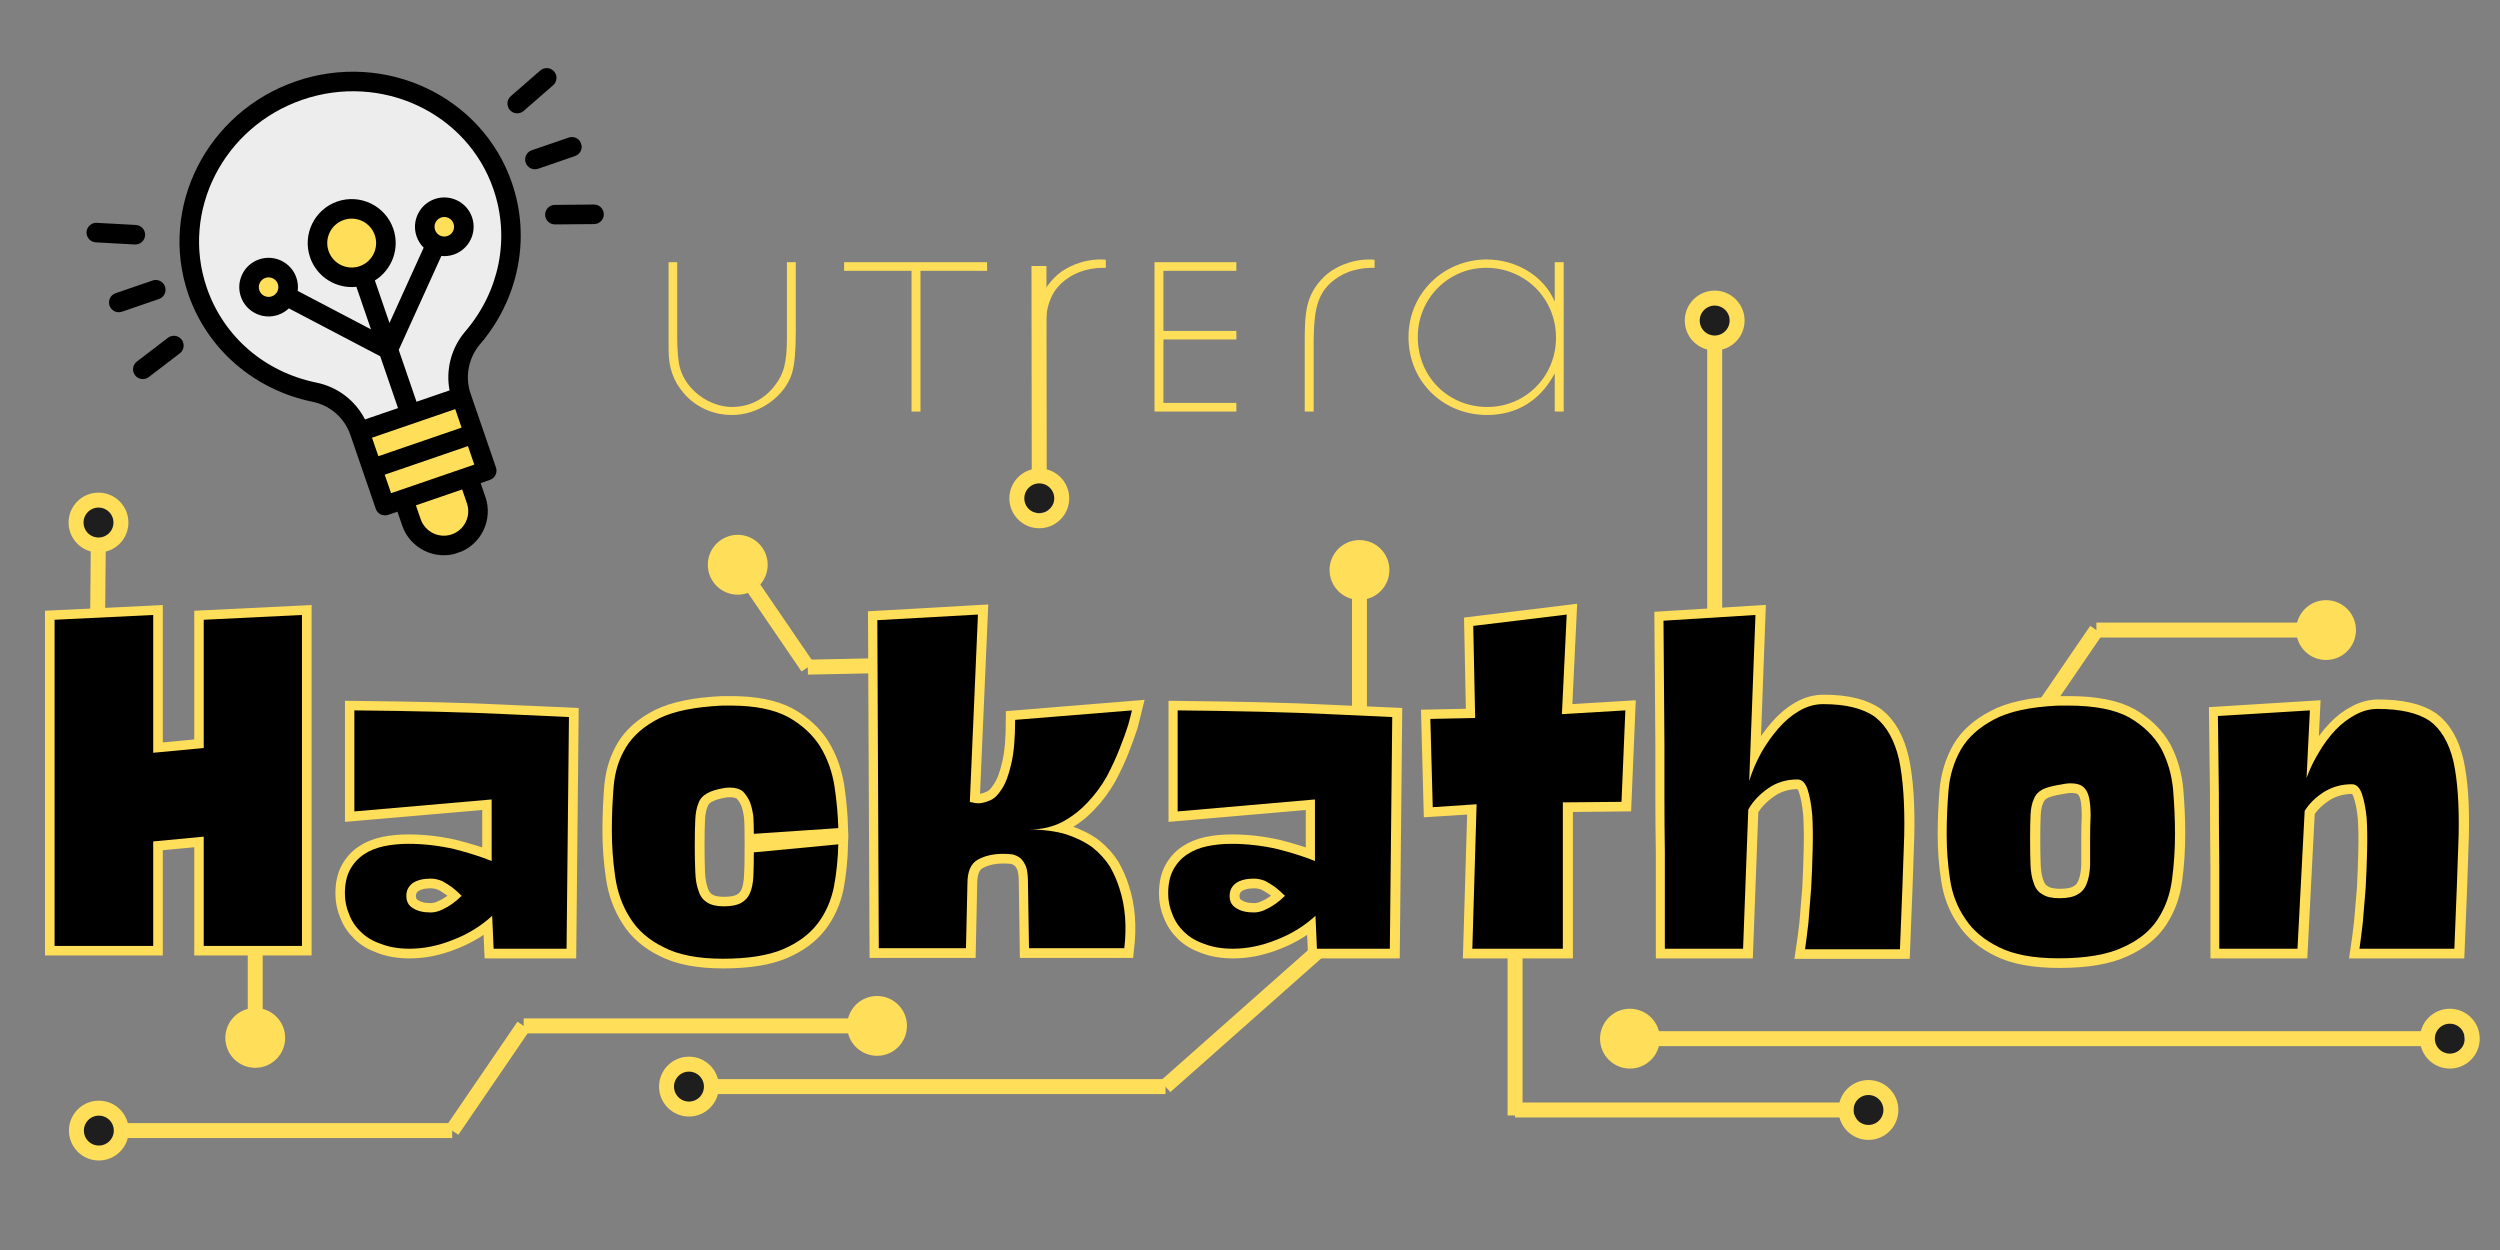 <svg xmlns="http://www.w3.org/2000/svg" xmlns:xlink="http://www.w3.org/1999/xlink" width="500" zoomAndPan="magnify" viewBox="0 0 375 187.5" height="250" preserveAspectRatio="xMidYMid meet" version="1.0"><rect x="0" y="0" width="375" height="187.5" fill="#808080" stroke="none"/><defs><g/><clipPath id="a158ee87b3"><path d="M 254.832 45.195 L 259.559 45.195 L 259.559 49.25 L 254.832 49.25 Z M 254.832 45.195 " clip-rule="nonzero"/></clipPath><clipPath id="74f50778a4"><path d="M 259.547 46.613 C 257.402 49.992 255.422 49.332 255.008 48.672 C 254.598 47.93 255.008 45.953 255.586 45.457 C 256.246 44.879 258.887 45.621 258.887 45.621 " clip-rule="nonzero"/></clipPath><clipPath id="9d9de5e239"><path d="M 12.277 75.891 L 17.363 75.891 L 17.363 81.297 L 12.277 81.297 Z M 12.277 75.891 " clip-rule="nonzero"/></clipPath><clipPath id="c6d594db51"><path d="M 12.305 78.395 C 13.871 76 14.449 75.836 14.941 75.918 C 15.602 76 16.594 76.496 16.922 77.074 C 17.336 77.652 17.336 78.805 17.086 79.465 C 16.758 80.043 15.934 80.703 15.191 80.867 C 14.531 80.949 13.457 80.621 13.047 80.125 C 12.551 79.629 12.223 78.559 12.387 77.816 C 12.551 77.156 13.293 76.332 13.871 76.082 C 14.531 75.836 15.688 75.918 16.18 76.332 C 16.84 76.828 17.336 78.227 17.336 78.969 C 17.336 79.629 16.922 80.207 16.512 80.621 C 16.098 80.949 15.438 81.199 14.859 81.281 C 14.285 81.281 13.625 81.031 13.211 80.621 C 12.801 80.289 12.305 79.055 12.305 79.055 " clip-rule="nonzero"/></clipPath><clipPath id="6db1c47ef4"><path d="M 364.648 153.09 L 369.734 153.09 L 369.734 158.496 L 364.648 158.496 Z M 364.648 153.09 " clip-rule="nonzero"/></clipPath><clipPath id="103967ad3d"><path d="M 364.676 155.594 C 366.242 153.199 366.82 153.035 367.316 153.117 C 367.973 153.199 368.965 153.695 369.293 154.273 C 369.707 154.852 369.707 156.004 369.457 156.664 C 369.129 157.242 368.305 157.902 367.562 158.066 C 366.902 158.148 365.832 157.82 365.418 157.324 C 364.922 156.828 364.594 155.758 364.758 155.016 C 364.922 154.355 365.664 153.531 366.242 153.285 C 366.902 153.035 368.059 153.117 368.551 153.531 C 369.211 154.027 369.707 155.426 369.707 156.168 C 369.707 156.828 369.293 157.406 368.883 157.82 C 368.469 158.148 367.809 158.398 367.23 158.48 C 366.656 158.48 365.996 158.23 365.582 157.82 C 365.172 157.488 364.676 156.254 364.676 156.254 " clip-rule="nonzero"/></clipPath><clipPath id="61db3a6890"><path d="M 278.031 163.789 L 283.117 163.789 L 283.117 169.195 L 278.031 169.195 Z M 278.031 163.789 " clip-rule="nonzero"/></clipPath><clipPath id="88615fcb2d"><path d="M 278.059 166.289 C 279.625 163.898 280.203 163.734 280.699 163.816 C 281.359 163.898 282.348 164.395 282.68 164.973 C 283.09 165.547 283.09 166.703 282.844 167.363 C 282.512 167.941 281.688 168.602 280.945 168.766 C 280.285 168.848 279.215 168.516 278.801 168.023 C 278.309 167.527 277.977 166.457 278.141 165.715 C 278.309 165.055 279.051 164.23 279.625 163.98 C 280.285 163.734 281.441 163.816 281.938 164.23 C 282.598 164.723 283.09 166.125 283.09 166.867 C 283.09 167.527 282.68 168.105 282.266 168.516 C 281.855 168.848 281.195 169.094 280.617 169.176 C 280.039 169.176 279.379 168.93 278.969 168.516 C 278.555 168.188 278.059 166.949 278.059 166.949 " clip-rule="nonzero"/></clipPath><clipPath id="b9d9658d20"><path d="M 100.836 160.281 L 105.922 160.281 L 105.922 165.684 L 100.836 165.684 Z M 100.836 160.281 " clip-rule="nonzero"/></clipPath><clipPath id="8797b27ac4"><path d="M 100.863 162.781 C 102.43 160.391 103.008 160.227 103.5 160.309 C 104.16 160.391 105.152 160.887 105.48 161.461 C 105.895 162.039 105.895 163.195 105.645 163.855 C 105.316 164.434 104.492 165.09 103.75 165.258 C 103.09 165.34 102.016 165.008 101.605 164.516 C 101.109 164.02 100.781 162.945 100.945 162.203 C 101.109 161.547 101.852 160.719 102.43 160.473 C 103.09 160.227 104.242 160.309 104.738 160.719 C 105.398 161.215 105.895 162.617 105.895 163.359 C 105.895 164.02 105.48 164.598 105.07 165.008 C 104.656 165.34 103.996 165.586 103.418 165.668 C 102.84 165.668 102.184 165.422 101.77 165.008 C 101.355 164.68 100.863 163.441 100.863 163.441 " clip-rule="nonzero"/></clipPath><clipPath id="eddbb178dd"><path d="M 12.277 166.879 L 17.363 166.879 L 17.363 172.285 L 12.277 172.285 Z M 12.277 166.879 " clip-rule="nonzero"/></clipPath><clipPath id="e3824952b9"><path d="M 12.305 169.383 C 13.871 166.988 14.449 166.824 14.941 166.906 C 15.602 166.988 16.594 167.484 16.922 168.062 C 17.336 168.641 17.336 169.793 17.086 170.453 C 16.758 171.031 15.934 171.691 15.191 171.855 C 14.531 171.938 13.457 171.609 13.047 171.113 C 12.551 170.617 12.223 169.547 12.387 168.805 C 12.551 168.145 13.293 167.32 13.871 167.074 C 14.531 166.824 15.688 166.906 16.18 167.32 C 16.84 167.816 17.336 169.215 17.336 169.961 C 17.336 170.617 16.922 171.195 16.512 171.609 C 16.098 171.938 15.438 172.188 14.859 172.27 C 14.285 172.27 13.625 172.02 13.211 171.609 C 12.801 171.277 12.305 170.043 12.305 170.043 " clip-rule="nonzero"/></clipPath><clipPath id="65b510e3e7"><path d="M 254.734 45.43 L 259.82 45.43 L 259.82 50.836 L 254.734 50.836 Z M 254.734 45.43 " clip-rule="nonzero"/></clipPath><clipPath id="496ebbe161"><path d="M 254.762 47.93 C 256.328 45.539 256.906 45.375 257.402 45.457 C 258.059 45.539 259.051 46.035 259.379 46.613 C 259.793 47.188 259.793 48.344 259.547 49.004 C 259.215 49.582 258.391 50.242 257.648 50.406 C 256.988 50.488 255.918 50.16 255.504 49.664 C 255.008 49.168 254.68 48.098 254.844 47.355 C 255.008 46.695 255.75 45.871 256.328 45.621 C 256.988 45.375 258.145 45.457 258.637 45.871 C 259.297 46.363 259.793 47.766 259.793 48.508 C 259.793 49.168 259.379 49.746 258.969 50.16 C 258.555 50.488 257.895 50.734 257.316 50.816 C 256.742 50.816 256.082 50.57 255.668 50.16 C 255.258 49.828 254.762 48.59 254.762 48.59 " clip-rule="nonzero"/></clipPath><clipPath id="9c184e405a"><path d="M 153.277 71.582 L 158.367 71.582 L 158.367 76.984 L 153.277 76.984 Z M 153.277 71.582 " clip-rule="nonzero"/></clipPath><clipPath id="5fa8665acb"><path d="M 158.336 74.484 C 156.77 76.875 156.191 77.039 155.699 76.957 C 155.039 76.875 154.051 76.379 153.719 75.805 C 153.309 75.227 153.309 74.07 153.555 73.41 C 153.883 72.832 154.707 72.176 155.449 72.008 C 156.109 71.926 157.184 72.258 157.594 72.75 C 158.09 73.246 158.422 74.316 158.254 75.059 C 158.09 75.719 157.348 76.547 156.77 76.793 C 156.109 77.039 154.957 76.957 154.461 76.547 C 153.801 76.051 153.309 74.648 153.309 73.906 C 153.309 73.246 153.719 72.668 154.133 72.258 C 154.543 71.926 155.203 71.68 155.781 71.598 C 156.359 71.598 157.02 71.844 157.43 72.258 C 157.844 72.586 158.336 73.824 158.336 73.824 " clip-rule="nonzero"/></clipPath><clipPath id="c187bbb37f"><path d="M 53 59 L 72 59 L 72 71 L 53 71 Z M 53 59 " clip-rule="nonzero"/></clipPath><clipPath id="c222992553"><path d="M 9.004 24.32 L 79.75 0.02 L 104.051 70.762 L 33.305 95.062 Z M 9.004 24.32 " clip-rule="nonzero"/></clipPath><clipPath id="4039172331"><path d="M 9.004 24.32 L 79.75 0.02 L 104.051 70.762 L 33.305 95.062 Z M 9.004 24.32 " clip-rule="nonzero"/></clipPath><clipPath id="75aed6ffe4"><path d="M 28 12 L 77 12 L 77 65 L 28 65 Z M 28 12 " clip-rule="nonzero"/></clipPath><clipPath id="965018d58c"><path d="M 9.004 24.32 L 79.75 0.02 L 104.051 70.762 L 33.305 95.062 Z M 9.004 24.32 " clip-rule="nonzero"/></clipPath><clipPath id="f6b2e252cc"><path d="M 9.004 24.32 L 79.75 0.02 L 104.051 70.762 L 33.305 95.062 Z M 9.004 24.32 " clip-rule="nonzero"/></clipPath><clipPath id="26d245f026"><path d="M 63 31 L 70 31 L 70 37 L 63 37 Z M 63 31 " clip-rule="nonzero"/></clipPath><clipPath id="f34dcb4430"><path d="M 9.004 24.32 L 79.75 0.02 L 104.051 70.762 L 33.305 95.062 Z M 9.004 24.32 " clip-rule="nonzero"/></clipPath><clipPath id="03980cfde0"><path d="M 9.004 24.32 L 79.75 0.02 L 104.051 70.762 L 33.305 95.062 Z M 9.004 24.32 " clip-rule="nonzero"/></clipPath><clipPath id="024d8b0bd8"><path d="M 60 70 L 72 70 L 72 82 L 60 82 Z M 60 70 " clip-rule="nonzero"/></clipPath><clipPath id="e585b4f608"><path d="M 9.004 24.32 L 79.75 0.02 L 104.051 70.762 L 33.305 95.062 Z M 9.004 24.32 " clip-rule="nonzero"/></clipPath><clipPath id="1f091cc925"><path d="M 9.004 24.32 L 79.75 0.02 L 104.051 70.762 L 33.305 95.062 Z M 9.004 24.32 " clip-rule="nonzero"/></clipPath><clipPath id="81bcc72164"><path d="M 55 65 L 74 65 L 74 76 L 55 76 Z M 55 65 " clip-rule="nonzero"/></clipPath><clipPath id="63ec2f807d"><path d="M 9.004 24.32 L 79.75 0.02 L 104.051 70.762 L 33.305 95.062 Z M 9.004 24.32 " clip-rule="nonzero"/></clipPath><clipPath id="10df949475"><path d="M 9.004 24.32 L 79.75 0.02 L 104.051 70.762 L 33.305 95.062 Z M 9.004 24.32 " clip-rule="nonzero"/></clipPath><clipPath id="349dbd3e8b"><path d="M 47 31 L 58 31 L 58 42 L 47 42 Z M 47 31 " clip-rule="nonzero"/></clipPath><clipPath id="410c3736a1"><path d="M 9.004 24.32 L 79.75 0.02 L 104.051 70.762 L 33.305 95.062 Z M 9.004 24.32 " clip-rule="nonzero"/></clipPath><clipPath id="6d01626337"><path d="M 9.004 24.32 L 79.75 0.02 L 104.051 70.762 L 33.305 95.062 Z M 9.004 24.32 " clip-rule="nonzero"/></clipPath><clipPath id="5d4c95d5ac"><path d="M 37 40 L 44 40 L 44 46 L 37 46 Z M 37 40 " clip-rule="nonzero"/></clipPath><clipPath id="f4554c2d1e"><path d="M 9.004 24.32 L 79.75 0.02 L 104.051 70.762 L 33.305 95.062 Z M 9.004 24.32 " clip-rule="nonzero"/></clipPath><clipPath id="afc5b8fe87"><path d="M 9.004 24.32 L 79.75 0.02 L 104.051 70.762 L 33.305 95.062 Z M 9.004 24.32 " clip-rule="nonzero"/></clipPath><clipPath id="673c36f279"><path d="M 26 10 L 79 10 L 79 84 L 26 84 Z M 26 10 " clip-rule="nonzero"/></clipPath><clipPath id="d41db4333e"><path d="M 9.004 24.32 L 79.75 0.02 L 104.051 70.762 L 33.305 95.062 Z M 9.004 24.32 " clip-rule="nonzero"/></clipPath><clipPath id="d0f718a681"><path d="M 9.004 24.32 L 79.75 0.02 L 104.051 70.762 L 33.305 95.062 Z M 9.004 24.32 " clip-rule="nonzero"/></clipPath><clipPath id="a10f644efd"><path d="M 76 10 L 84 10 L 84 17 L 76 17 Z M 76 10 " clip-rule="nonzero"/></clipPath><clipPath id="3b1565d822"><path d="M 9.004 24.32 L 79.75 0.02 L 104.051 70.762 L 33.305 95.062 Z M 9.004 24.32 " clip-rule="nonzero"/></clipPath><clipPath id="1e374aab0b"><path d="M 9.004 24.32 L 79.75 0.02 L 104.051 70.762 L 33.305 95.062 Z M 9.004 24.32 " clip-rule="nonzero"/></clipPath><clipPath id="969b7d899a"><path d="M 78 20 L 88 20 L 88 26 L 78 26 Z M 78 20 " clip-rule="nonzero"/></clipPath><clipPath id="dd949912c9"><path d="M 9.004 24.32 L 79.75 0.02 L 104.051 70.762 L 33.305 95.062 Z M 9.004 24.32 " clip-rule="nonzero"/></clipPath><clipPath id="de83b3eee4"><path d="M 9.004 24.32 L 79.75 0.02 L 104.051 70.762 L 33.305 95.062 Z M 9.004 24.32 " clip-rule="nonzero"/></clipPath><clipPath id="e51666524f"><path d="M 81 30 L 91 30 L 91 34 L 81 34 Z M 81 30 " clip-rule="nonzero"/></clipPath><clipPath id="37065334d6"><path d="M 9.004 24.32 L 79.75 0.02 L 104.051 70.762 L 33.305 95.062 Z M 9.004 24.32 " clip-rule="nonzero"/></clipPath><clipPath id="251a84433e"><path d="M 9.004 24.32 L 79.75 0.02 L 104.051 70.762 L 33.305 95.062 Z M 9.004 24.32 " clip-rule="nonzero"/></clipPath><clipPath id="01fe9c9f99"><path d="M 12 33 L 22 33 L 22 37 L 12 37 Z M 12 33 " clip-rule="nonzero"/></clipPath><clipPath id="5b5300c583"><path d="M 9.004 24.32 L 79.75 0.02 L 104.051 70.762 L 33.305 95.062 Z M 9.004 24.32 " clip-rule="nonzero"/></clipPath><clipPath id="03ec96eef2"><path d="M 9.004 24.32 L 79.75 0.02 L 104.051 70.762 L 33.305 95.062 Z M 9.004 24.32 " clip-rule="nonzero"/></clipPath><clipPath id="e8324a5ead"><path d="M 16 41 L 25 41 L 25 47 L 16 47 Z M 16 41 " clip-rule="nonzero"/></clipPath><clipPath id="ae0f655b5f"><path d="M 9.004 24.32 L 79.75 0.02 L 104.051 70.762 L 33.305 95.062 Z M 9.004 24.32 " clip-rule="nonzero"/></clipPath><clipPath id="b9520bc283"><path d="M 9.004 24.32 L 79.75 0.02 L 104.051 70.762 L 33.305 95.062 Z M 9.004 24.32 " clip-rule="nonzero"/></clipPath><clipPath id="cd7987be00"><path d="M 19 50 L 28 50 L 28 57 L 19 57 Z M 19 50 " clip-rule="nonzero"/></clipPath><clipPath id="67c4eb0b55"><path d="M 9.004 24.32 L 79.75 0.02 L 104.051 70.762 L 33.305 95.062 Z M 9.004 24.32 " clip-rule="nonzero"/></clipPath><clipPath id="c1e22abf23"><path d="M 9.004 24.32 L 79.75 0.02 L 104.051 70.762 L 33.305 95.062 Z M 9.004 24.32 " clip-rule="nonzero"/></clipPath><clipPath id="fac416566e"><path d="M 0.5 76 L 374.5 76 L 374.5 160 L 0.5 160 Z M 0.5 76 " clip-rule="nonzero"/></clipPath></defs><g fill="#ffde59" fill-opacity="1"><g transform="translate(96.6, 61.734)"><g><path d="M 3.688 -22.406 L 3.688 -9.797 C 3.688 -9.609 3.688 -9.469 3.688 -9.281 C 3.688 -6.516 4.438 -4.531 5.953 -2.766 C 7.719 -0.688 10.344 0.516 13.203 0.516 C 17.234 0.516 21.156 -2.266 22.219 -5.812 C 22.578 -7.062 22.766 -8.953 22.766 -11.969 L 22.766 -22.406 L 21.438 -22.406 L 21.438 -11.031 C 21.438 -7.297 20.969 -5.594 19.531 -3.781 C 17.922 -1.75 15.703 -0.688 13.203 -0.688 C 9.75 -0.688 6.281 -3.281 5.406 -6.516 C 5.125 -7.438 4.984 -9.281 4.984 -11.031 L 4.984 -22.406 Z M 3.688 -22.406 "/></g></g></g><g fill="#ffde59" fill-opacity="1"><g transform="translate(125.512, 61.734)"><g><path d="M 1.109 -22.406 L 1.109 -21.109 L 11.219 -21.109 L 11.219 0 L 12.562 0 L 12.562 -21.109 L 22.547 -21.109 L 22.547 -22.406 Z M 1.109 -22.406 "/></g></g></g><g fill="#ffde59" fill-opacity="1"><g transform="translate(151.699, 61.734)"><g><path d="M 3.688 0 L 5.031 0 L 5.031 -10.484 C 5.078 -14.594 5.359 -17.188 7.484 -19.219 C 9.047 -20.688 11.219 -21.562 13.812 -21.562 L 14.172 -21.562 L 14.172 -22.766 C 13.812 -22.812 13.672 -22.812 13.391 -22.812 C 10.672 -22.812 8.078 -21.703 6.516 -20.141 C 3.781 -17.406 3.688 -14.734 3.688 -10.109 Z M 3.688 0 "/></g></g></g><g fill="#ffde59" fill-opacity="1"><g transform="translate(169.157, 61.734)"><g><path d="M 4.016 -22.406 L 4.016 0 L 16.297 0 L 16.297 -1.297 L 5.359 -1.297 L 5.359 -10.812 L 16.297 -10.812 L 16.297 -12.094 L 5.359 -12.094 L 5.359 -21.109 L 16.297 -21.109 L 16.297 -22.406 Z M 4.016 -22.406 "/></g></g></g><g fill="#ffde59" fill-opacity="1"><g transform="translate(192.019, 61.734)"><g><path d="M 3.688 0 L 5.031 0 L 5.031 -10.484 C 5.078 -14.594 5.359 -17.188 7.484 -19.219 C 9.047 -20.688 11.219 -21.562 13.812 -21.562 L 14.172 -21.562 L 14.172 -22.766 C 13.812 -22.812 13.672 -22.812 13.391 -22.812 C 10.672 -22.812 8.078 -21.703 6.516 -20.141 C 3.781 -17.406 3.688 -14.734 3.688 -10.109 Z M 3.688 0 "/></g></g></g><g fill="#ffde59" fill-opacity="1"><g transform="translate(209.477, 61.734)"><g><path d="M 23.734 -22.406 L 23.734 -16.484 C 22.125 -20.328 17.969 -22.812 13.531 -22.812 C 7.062 -22.812 1.797 -17.734 1.797 -11.172 C 1.797 -4.438 7.062 0.516 13.578 0.516 C 17.969 0.516 21.562 -1.609 23.734 -5.734 L 23.734 0 L 25.078 0 L 25.078 -22.406 Z M 13.438 -21.562 C 19.219 -21.562 23.922 -17.047 23.922 -11.078 C 23.922 -5.219 19.312 -0.688 13.625 -0.688 C 7.766 -0.688 3.188 -5.219 3.188 -11.172 C 3.188 -17 7.812 -21.562 13.438 -21.562 Z M 13.438 -21.562 "/></g></g></g><g clip-path="url(#a158ee87b3)"><g clip-path="url(#74f50778a4)"><path fill="#1e1e1e" d="M 251.711 42.16 L 262.852 42.16 L 262.852 52.961 L 251.711 52.961 Z M 251.711 42.16 " fill-opacity="1" fill-rule="nonzero"/></g></g><g clip-path="url(#9d9de5e239)"><g clip-path="url(#c6d594db51)"><path fill="#1e1e1e" d="M 9.004 72.621 L 20.633 72.621 L 20.633 84.566 L 9.004 84.566 Z M 9.004 72.621 " fill-opacity="1" fill-rule="nonzero"/></g></g><path stroke-linecap="butt" transform="matrix(-0.007, 0.748, -0.748, -0.007, 15.939, 73.905)" fill="none" stroke-linejoin="miter" d="M 11.249 1.5 L 43.884 1.498 " stroke="#ffde59" stroke-width="3" stroke-opacity="1" stroke-miterlimit="4"/><path stroke-linecap="round" transform="matrix(-0.007, 0.748, -0.748, -0.007, 15.939, 73.905)" fill="none" stroke-linejoin="round" d="M 1.498 1.498 C 1.501 -0.983 3.514 -3.002 6 -2.999 C 8.486 -3.002 10.5 -0.984 10.502 1.502 C 10.499 3.983 8.486 6.002 6 5.999 C 3.515 6.001 1.501 3.983 1.498 1.498 " stroke="#ffde59" stroke-width="3" stroke-opacity="1" stroke-miterlimit="4"/><path stroke-linecap="round" transform="matrix(-0.007, 0.748, -0.748, -0.007, 15.939, 73.905)" fill="none" stroke-linejoin="round" d="M 53.629 1.501 C 53.631 3.986 51.619 6 49.133 5.997 C 46.647 6 44.633 3.987 44.631 1.501 C 44.633 -0.985 46.646 -2.999 49.132 -3.001 C 51.618 -2.998 53.632 -0.985 53.629 1.501 " stroke="#ffde59" stroke-width="3" stroke-opacity="1" stroke-miterlimit="4"/><path stroke-linecap="butt" transform="matrix(0, 0.748, -0.748, 0, 228.383, 109.828)" fill="none" stroke-linejoin="miter" d="M 11.249 1.498 L 76.866 1.498 " stroke="#ffde59" stroke-width="3" stroke-opacity="1" stroke-miterlimit="4"/><path stroke-linecap="round" transform="matrix(0, 0.748, -0.748, 0, 228.383, 109.828)" fill="none" stroke-linejoin="round" d="M 1.499 1.498 C 1.499 -0.987 3.514 -2.998 6 -2.998 C 8.486 -2.998 10.502 -0.987 10.502 1.498 C 10.502 3.984 8.486 6 6 6 C 3.514 6 1.499 3.984 1.499 1.498 " stroke="#ffde59" stroke-width="3" stroke-opacity="1" stroke-miterlimit="4"/><g clip-path="url(#6db1c47ef4)"><g clip-path="url(#103967ad3d)"><path fill="#1e1e1e" d="M 361.375 149.82 L 373.004 149.82 L 373.004 161.766 L 361.375 161.766 Z M 361.375 149.82 " fill-opacity="1" fill-rule="nonzero"/></g></g><path stroke-linecap="butt" transform="matrix(0.748, 0, 0, 0.748, 240.002, 154.677)" fill="none" stroke-linejoin="miter" d="M 11.252 1.498 L 165.161 1.498 " stroke="#ffde59" stroke-width="3" stroke-opacity="1" stroke-miterlimit="4"/><path stroke-linecap="round" transform="matrix(0.748, 0, 0, 0.748, 240.002, 154.677)" fill-opacity="1" fill="#ffde59" fill-rule="nonzero" stroke-linejoin="round" d="M 1.502 1.498 C 1.502 -0.983 3.512 -2.999 5.998 -2.999 C 8.484 -2.999 10.5 -0.983 10.5 1.498 C 10.5 3.983 8.484 5.999 5.998 5.999 C 3.512 5.999 1.502 3.983 1.502 1.498 " stroke="#ffde59" stroke-width="3" stroke-opacity="1" stroke-miterlimit="4"/><path stroke-linecap="round" transform="matrix(0.748, 0, 0, 0.748, 240.002, 154.677)" fill="none" stroke-linejoin="round" d="M 174.911 1.498 C 174.911 3.983 172.9 5.999 170.415 5.999 C 167.929 5.999 165.913 3.983 165.913 1.498 C 165.913 -0.983 167.929 -2.999 170.415 -2.999 C 172.9 -2.999 174.911 -0.983 174.911 1.498 " stroke="#ffde59" stroke-width="3" stroke-opacity="1" stroke-miterlimit="4"/><g clip-path="url(#61db3a6890)"><g clip-path="url(#88615fcb2d)"><path fill="#1e1e1e" d="M 274.762 160.516 L 286.391 160.516 L 286.391 172.465 L 274.762 172.465 Z M 274.762 160.516 " fill-opacity="1" fill-rule="nonzero"/></g></g><path stroke-linecap="butt" transform="matrix(-0.748, 0, -0, -0.748, 284.754, 167.619)" fill="none" stroke-linejoin="miter" d="M 11.248 1.501 L 76.866 1.501 " stroke="#ffde59" stroke-width="3" stroke-opacity="1" stroke-miterlimit="4"/><path stroke-linecap="round" transform="matrix(-0.748, 0, -0, -0.748, 284.754, 167.619)" fill="none" stroke-linejoin="round" d="M 1.498 1.501 C 1.498 -0.985 3.514 -3.001 6 -3.001 C 8.486 -3.001 10.502 -0.985 10.502 1.501 C 10.502 3.986 8.486 6.002 6 6.002 C 3.514 6.002 1.498 3.986 1.498 1.501 " stroke="#ffde59" stroke-width="3" stroke-opacity="1" stroke-miterlimit="4"/><g clip-path="url(#b9d9658d20)"><g clip-path="url(#8797b27ac4)"><path fill="#1e1e1e" d="M 97.562 157.008 L 109.191 157.008 L 109.191 168.957 L 97.562 168.957 Z M 97.562 157.008 " fill-opacity="1" fill-rule="nonzero"/></g></g><path stroke-linecap="butt" transform="matrix(-0.748, -0, 0, -0.748, 174.827, 164.111)" fill="none" stroke-linejoin="miter" d="M -0.002 1.5 L 90.316 1.5 " stroke="#ffde59" stroke-width="3" stroke-opacity="1" stroke-miterlimit="4"/><path stroke-linecap="round" transform="matrix(-0.748, -0, 0, -0.748, 174.827, 164.111)" fill="none" stroke-linejoin="round" d="M 100.066 1.5 C 100.066 3.986 98.05 6.002 95.565 6.002 C 93.079 6.002 91.063 3.986 91.063 1.5 C 91.063 -0.985 93.079 -3.001 95.565 -3.001 C 98.05 -3.001 100.066 -0.985 100.066 1.5 " stroke="#ffde59" stroke-width="3" stroke-opacity="1" stroke-miterlimit="4"/><path stroke-linecap="butt" transform="matrix(-0.56, 0.496, -0.496, -0.56, 204.664, 138.025)" fill="none" stroke-linejoin="miter" d="M 0.003 1.499 L 51.996 1.5 " stroke="#ffde59" stroke-width="3" stroke-opacity="1" stroke-miterlimit="4"/><g clip-path="url(#eddbb178dd)"><g clip-path="url(#e3824952b9)"><path fill="#1e1e1e" d="M 9.004 163.609 L 20.633 163.609 L 20.633 175.555 L 9.004 175.555 Z M 9.004 163.609 " fill-opacity="1" fill-rule="nonzero"/></g></g><path stroke-linecap="butt" transform="matrix(-0.748, 0, -0, -0.748, 67.833, 170.71)" fill="none" stroke-linejoin="miter" d="M 0.001 1.503 L 65.613 1.503 " stroke="#ffde59" stroke-width="3" stroke-opacity="1" stroke-miterlimit="4"/><path stroke-linecap="round" transform="matrix(-0.748, 0, -0, -0.748, 67.833, 170.71)" fill="none" stroke-linejoin="round" d="M 75.363 1.503 C 75.363 3.983 73.352 5.999 70.866 5.999 C 68.381 5.999 66.365 3.983 66.365 1.503 C 66.365 -0.983 68.381 -2.999 70.866 -2.999 C 73.352 -2.999 75.363 -0.983 75.363 1.503 " stroke="#ffde59" stroke-width="3" stroke-opacity="1" stroke-miterlimit="4"/><path stroke-linecap="butt" transform="matrix(-0.422, 0.618, -0.618, -0.422, 79.474, 154.52)" fill="none" stroke-linejoin="miter" d="M -0.001 1.501 L 25.417 1.503 " stroke="#ffde59" stroke-width="3" stroke-opacity="1" stroke-miterlimit="4"/><path stroke-linecap="butt" transform="matrix(-0.748, 0, -0, -0.748, 136.045, 155.006)" fill="none" stroke-linejoin="miter" d="M 11.252 1.501 L 76.864 1.501 " stroke="#ffde59" stroke-width="3" stroke-opacity="1" stroke-miterlimit="4"/><path stroke-linecap="round" transform="matrix(-0.748, 0, -0, -0.748, 136.045, 155.006)" fill-opacity="1" fill="#ffde59" fill-rule="nonzero" stroke-linejoin="round" d="M 1.502 1.501 C 1.502 -0.984 3.513 -3 5.998 -3 C 8.484 -3 10.5 -0.984 10.5 1.501 C 10.5 3.987 8.484 5.998 5.998 5.998 C 3.513 5.998 1.502 3.987 1.502 1.501 " stroke="#ffde59" stroke-width="3" stroke-opacity="1" stroke-miterlimit="4"/><path stroke-linecap="butt" transform="matrix(0, 0.748, -0.748, 0, 205.044, 81.009)" fill="none" stroke-linejoin="miter" d="M 11.252 1.501 L 50.21 1.501 " stroke="#ffde59" stroke-width="3" stroke-opacity="1" stroke-miterlimit="4"/><path stroke-linecap="round" transform="matrix(0, 0.748, -0.748, 0, 205.044, 81.009)" fill-opacity="1" fill="#ffde59" fill-rule="nonzero" stroke-linejoin="round" d="M 1.502 1.501 C 1.502 -0.985 3.513 -3.001 5.999 -3.001 C 8.484 -3.001 10.5 -0.985 10.5 1.501 C 10.5 3.986 8.484 6.002 5.999 6.002 C 3.513 6.002 1.502 3.986 1.502 1.501 " stroke="#ffde59" stroke-width="3" stroke-opacity="1" stroke-miterlimit="4"/><path stroke-linecap="round" transform="matrix(0, 0.748, -0.748, 0, 205.044, 81.009)" fill-opacity="1" fill="#ffde59" fill-rule="nonzero" stroke-linejoin="round" d="M 59.96 1.501 C 59.96 3.986 57.944 6.002 55.458 6.002 C 52.972 6.002 50.962 3.986 50.962 1.501 C 50.962 -0.985 52.972 -3.001 55.458 -3.001 C 57.944 -3.001 59.96 -0.985 59.96 1.501 " stroke="#ffde59" stroke-width="3" stroke-opacity="1" stroke-miterlimit="4"/><path stroke-linecap="butt" transform="matrix(0, 0.748, -0.748, 0, 39.409, 114.2)" fill="none" stroke-linejoin="miter" d="M 11.248 1.502 L 50.211 1.502 " stroke="#ffde59" stroke-width="3" stroke-opacity="1" stroke-miterlimit="4"/><path stroke-linecap="round" transform="matrix(0, 0.748, -0.748, 0, 39.409, 114.2)" fill-opacity="1" fill="#ffde59" fill-rule="nonzero" stroke-linejoin="round" d="M 1.498 1.502 C 1.498 -0.984 3.514 -2.999 5.999 -2.999 C 8.485 -2.999 10.501 -0.984 10.501 1.502 C 10.501 3.983 8.485 5.999 5.999 5.999 C 3.514 5.999 1.498 3.983 1.498 1.502 " stroke="#ffde59" stroke-width="3" stroke-opacity="1" stroke-miterlimit="4"/><path stroke-linecap="round" transform="matrix(0, 0.748, -0.748, 0, 39.409, 114.2)" fill-opacity="1" fill="#ffde59" fill-rule="nonzero" stroke-linejoin="round" d="M 59.961 1.502 C 59.961 3.983 57.945 5.999 55.459 5.999 C 52.973 5.999 50.957 3.983 50.957 1.502 C 50.957 -0.984 52.973 -2.999 55.459 -2.999 C 57.945 -2.999 59.961 -0.984 59.961 1.502 " stroke="#ffde59" stroke-width="3" stroke-opacity="1" stroke-miterlimit="4"/><path stroke-linecap="butt" transform="matrix(0.748, -0.016, 0.016, 0.748, 121.139, 98.951)" fill="none" stroke-linejoin="miter" d="M 0 1.501 L 25.418 1.5 " stroke="#ffde59" stroke-width="3" stroke-opacity="1" stroke-miterlimit="4"/><path stroke-linecap="butt" transform="matrix(0.422, 0.618, -0.618, 0.422, 109.056, 80.374)" fill="none" stroke-linejoin="miter" d="M 11.249 1.499 L 30.877 1.5 " stroke="#ffde59" stroke-width="3" stroke-opacity="1" stroke-miterlimit="4"/><path stroke-linecap="round" transform="matrix(0.422, 0.618, -0.618, 0.422, 109.056, 80.374)" fill-opacity="1" fill="#ffde59" fill-rule="nonzero" stroke-linejoin="round" d="M 1.499 1.502 C 1.498 -0.985 3.513 -2.999 6 -3 C 8.487 -3.002 10.5 -0.986 10.502 1.501 C 10.499 3.985 8.484 5.998 6.001 6.002 C 3.517 5.999 1.497 3.986 1.499 1.502 " stroke="#ffde59" stroke-width="3" stroke-opacity="1" stroke-miterlimit="4"/><path stroke-linecap="butt" transform="matrix(-0.422, 0.618, -0.618, -0.422, 315.384, 95.147)" fill="none" stroke-linejoin="miter" d="M 0.001 1.5 L 25.419 1.501 " stroke="#ffde59" stroke-width="3" stroke-opacity="1" stroke-miterlimit="4"/><path stroke-linecap="butt" transform="matrix(-0.748, -0, 0, -0.748, 353.396, 95.633)" fill="none" stroke-linejoin="miter" d="M 11.25 1.499 L 52.051 1.499 " stroke="#ffde59" stroke-width="3" stroke-opacity="1" stroke-miterlimit="4"/><path stroke-linecap="round" transform="matrix(-0.748, -0, 0, -0.748, 353.396, 95.633)" fill-opacity="1" fill="#ffde59" fill-rule="nonzero" stroke-linejoin="round" d="M 1.5 1.499 C 1.5 -0.987 3.516 -2.997 6.002 -2.997 C 8.488 -2.997 10.498 -0.987 10.498 1.499 C 10.498 3.985 8.488 6 6.002 6 C 3.516 6 1.5 3.985 1.5 1.499 " stroke="#ffde59" stroke-width="3" stroke-opacity="1" stroke-miterlimit="4"/><g clip-path="url(#65b510e3e7)"><g clip-path="url(#496ebbe161)"><path fill="#1e1e1e" d="M 251.461 42.16 L 263.09 42.16 L 263.09 54.105 L 251.461 54.105 Z M 251.461 42.16 " fill-opacity="1" fill-rule="nonzero"/></g></g><path stroke-linecap="butt" transform="matrix(0, 0.748, -0.748, 0, 258.323, 43.595)" fill="none" stroke-linejoin="miter" d="M 11.248 1.498 L 111.671 1.498 " stroke="#ffde59" stroke-width="3" stroke-opacity="1" stroke-miterlimit="4"/><path stroke-linecap="round" transform="matrix(0, 0.748, -0.748, 0, 258.323, 43.595)" fill="none" stroke-linejoin="round" d="M 1.498 1.498 C 1.498 -0.983 3.514 -2.999 5.999 -2.999 C 8.485 -2.999 10.501 -0.983 10.501 1.498 C 10.501 3.983 8.485 5.999 5.999 5.999 C 3.514 5.999 1.498 3.983 1.498 1.498 " stroke="#ffde59" stroke-width="3" stroke-opacity="1" stroke-miterlimit="4"/><path stroke-linecap="round" transform="matrix(0, 0.748, -0.748, 0, 258.323, 43.595)" fill="none" stroke-linejoin="round" d="M 121.421 1.498 C 121.421 3.983 119.405 5.999 116.919 5.999 C 114.434 5.999 112.418 3.983 112.418 1.498 C 112.418 -0.983 114.434 -2.999 116.919 -2.999 C 119.405 -2.999 121.421 -0.983 121.421 1.498 " stroke="#ffde59" stroke-width="3" stroke-opacity="1" stroke-miterlimit="4"/><g clip-path="url(#9c184e405a)"><g clip-path="url(#5fa8665acb)"><path fill="#1e1e1e" d="M 161.637 80.258 L 150.008 80.258 L 150.008 68.309 L 161.637 68.309 Z M 161.637 80.258 " fill-opacity="1" fill-rule="nonzero"/></g></g><path stroke-linecap="butt" transform="matrix(-0.001, -0.748, 0.748, -0.001, 154.776, 79.242)" fill="none" stroke-linejoin="miter" d="M 11.251 1.499 L 52.595 1.5 " stroke="#ffde59" stroke-width="3" stroke-opacity="1" stroke-miterlimit="4"/><path stroke-linecap="round" transform="matrix(-0.001, -0.748, 0.748, -0.001, 154.776, 79.242)" fill="none" stroke-linejoin="round" d="M 1.501 1.497 C 1.5 -0.983 3.514 -3.001 6 -3.001 C 8.486 -3.002 10.498 -0.988 10.499 1.498 C 10.5 3.984 8.486 6.001 6 6.002 C 3.514 6.003 1.502 3.983 1.501 1.497 " stroke="#ffde59" stroke-width="3" stroke-opacity="1" stroke-miterlimit="4"/><g clip-path="url(#c187bbb37f)"><g clip-path="url(#c222992553)"><g clip-path="url(#4039172331)"><path fill="#ffde59" d="M 69.195 59.504 L 71.102 65.051 L 63.43 68.766 L 55.844 70.293 L 53.938 64.746 L 60.863 61.289 Z M 69.195 59.504 " fill-opacity="1" fill-rule="nonzero"/></g></g></g><g clip-path="url(#75aed6ffe4)"><g clip-path="url(#965018d58c)"><g clip-path="url(#f6b2e252cc)"><path fill="#ededed" d="M 44.891 13.574 C 32.25 17.918 25.418 31.371 29.629 43.633 C 32.391 51.676 39.223 57.207 47.172 58.828 C 50.305 59.465 52.891 61.695 53.938 64.746 C 58.086 63.32 66.773 60.336 69.195 59.504 C 68.152 56.469 68.812 53.113 70.898 50.676 C 76.172 44.512 78.164 35.953 75.402 27.906 C 71.191 15.648 57.531 9.234 44.891 13.574 Z M 44.891 13.574 " fill-opacity="1" fill-rule="nonzero"/></g></g></g><g clip-path="url(#26d245f026)"><g clip-path="url(#f34dcb4430)"><g clip-path="url(#03980cfde0)"><path fill="#ffde59" d="M 69.418 33.062 C 69.547 33.43 69.598 33.809 69.574 34.199 C 69.547 34.586 69.453 34.953 69.281 35.305 C 69.109 35.652 68.879 35.957 68.586 36.215 C 68.297 36.473 67.965 36.664 67.598 36.789 C 67.23 36.918 66.852 36.969 66.465 36.945 C 66.074 36.922 65.707 36.824 65.355 36.652 C 65.008 36.48 64.703 36.25 64.445 35.957 C 64.188 35.668 63.996 35.336 63.871 34.969 C 63.746 34.602 63.691 34.223 63.719 33.836 C 63.742 33.445 63.84 33.078 64.008 32.73 C 64.18 32.379 64.41 32.074 64.703 31.816 C 64.996 31.562 65.324 31.367 65.691 31.242 C 66.059 31.117 66.438 31.066 66.828 31.09 C 67.215 31.113 67.582 31.211 67.934 31.383 C 68.281 31.551 68.586 31.781 68.844 32.074 C 69.102 32.367 69.293 32.695 69.418 33.062 Z M 69.418 33.062 " fill-opacity="1" fill-rule="nonzero"/></g></g></g><g clip-path="url(#024d8b0bd8)"><g clip-path="url(#e585b4f608)"><g clip-path="url(#1f091cc925)"><path fill="#ffde59" d="M 69.949 70.723 L 71.426 75.02 C 72.348 77.703 70.918 80.621 68.238 81.543 C 65.559 82.465 62.637 81.039 61.715 78.355 L 60.238 74.055 Z M 69.949 70.723 " fill-opacity="1" fill-rule="nonzero"/></g></g></g><g clip-path="url(#81bcc72164)"><g clip-path="url(#63ec2f807d)"><g clip-path="url(#10df949475)"><path fill="#ffde59" d="M 71.102 65.051 L 73.008 70.602 C 71.18 71.23 59.98 75.074 57.75 75.84 L 55.844 70.293 Z M 71.102 65.051 " fill-opacity="1" fill-rule="nonzero"/></g></g></g><g clip-path="url(#349dbd3e8b)"><g clip-path="url(#410c3736a1)"><g clip-path="url(#6d01626337)"><path fill="#ffde59" d="M 57.609 34.793 C 57.719 35.113 57.793 35.441 57.84 35.773 C 57.887 36.109 57.898 36.441 57.875 36.781 C 57.855 37.117 57.801 37.445 57.715 37.773 C 57.629 38.098 57.512 38.414 57.363 38.715 C 57.219 39.02 57.039 39.305 56.836 39.574 C 56.633 39.84 56.402 40.086 56.152 40.309 C 55.898 40.531 55.625 40.73 55.336 40.898 C 55.043 41.066 54.738 41.207 54.422 41.316 C 54.102 41.426 53.773 41.504 53.441 41.551 C 53.105 41.594 52.773 41.605 52.438 41.586 C 52.098 41.566 51.77 41.512 51.441 41.426 C 51.117 41.34 50.801 41.223 50.5 41.074 C 50.195 40.926 49.91 40.75 49.641 40.547 C 49.375 40.344 49.129 40.113 48.906 39.859 C 48.684 39.609 48.484 39.336 48.316 39.047 C 48.148 38.754 48.008 38.449 47.898 38.129 C 47.789 37.812 47.711 37.484 47.664 37.152 C 47.621 36.816 47.609 36.48 47.629 36.145 C 47.648 35.809 47.703 35.477 47.789 35.152 C 47.875 34.824 47.992 34.512 48.141 34.207 C 48.289 33.906 48.465 33.621 48.668 33.352 C 48.875 33.086 49.102 32.84 49.355 32.617 C 49.605 32.391 49.879 32.195 50.172 32.027 C 50.461 31.855 50.766 31.719 51.086 31.609 C 51.402 31.496 51.73 31.422 52.062 31.375 C 52.398 31.332 52.734 31.316 53.07 31.34 C 53.406 31.359 53.738 31.414 54.062 31.5 C 54.391 31.586 54.703 31.703 55.008 31.852 C 55.309 32 55.594 32.176 55.863 32.379 C 56.133 32.582 56.375 32.812 56.602 33.062 C 56.824 33.316 57.02 33.59 57.188 33.879 C 57.359 34.172 57.5 34.477 57.609 34.793 Z M 57.609 34.793 " fill-opacity="1" fill-rule="nonzero"/></g></g></g><g clip-path="url(#5d4c95d5ac)"><g clip-path="url(#f4554c2d1e)"><g clip-path="url(#afc5b8fe87)"><path fill="#ffde59" d="M 43.062 42.117 C 43.191 42.484 43.242 42.863 43.219 43.25 C 43.195 43.641 43.098 44.008 42.926 44.359 C 42.754 44.707 42.523 45.012 42.23 45.27 C 41.941 45.527 41.609 45.719 41.242 45.844 C 40.875 45.969 40.496 46.02 40.109 45.996 C 39.719 45.973 39.352 45.875 39.004 45.707 C 38.652 45.535 38.348 45.305 38.09 45.012 C 37.832 44.719 37.641 44.391 37.516 44.023 C 37.391 43.656 37.34 43.277 37.363 42.887 C 37.387 42.5 37.484 42.133 37.656 41.781 C 37.824 41.434 38.055 41.129 38.348 40.871 C 38.641 40.613 38.969 40.422 39.336 40.297 C 39.703 40.168 40.082 40.117 40.473 40.141 C 40.859 40.164 41.227 40.262 41.578 40.434 C 41.926 40.605 42.23 40.836 42.488 41.129 C 42.746 41.418 42.938 41.75 43.062 42.117 Z M 43.062 42.117 " fill-opacity="1" fill-rule="nonzero"/></g></g></g><g clip-path="url(#673c36f279)"><g clip-path="url(#d41db4333e)"><g clip-path="url(#d0f718a681)"><path fill="#000000" d="M 44.414 12.188 C 31.027 16.785 23.773 31.105 28.238 44.105 C 31.113 52.473 38.242 58.5 46.879 60.266 C 49.523 60.805 51.68 62.688 52.551 65.223 C 53.012 66.562 55.898 74.965 56.363 76.316 C 56.625 77.086 57.461 77.492 58.227 77.23 L 59.613 76.754 L 60.328 78.832 C 61.512 82.273 65.273 84.113 68.715 82.93 C 72.156 81.75 73.996 77.988 72.812 74.543 L 72.098 72.465 L 73.484 71.988 C 74.25 71.723 74.66 70.891 74.395 70.125 C 73.934 68.781 71.047 60.379 70.582 59.027 C 69.719 56.508 70.266 53.672 72.012 51.629 C 77.754 44.922 79.66 35.781 76.789 27.43 C 72.324 14.43 57.801 7.59 44.414 12.188 Z M 53.945 39.93 C 52.031 40.586 49.941 39.566 49.285 37.652 C 48.629 35.742 49.648 33.652 51.562 32.996 C 53.473 32.336 55.562 33.359 56.219 35.27 C 56.879 37.184 55.855 39.273 53.945 39.93 Z M 68.285 61.367 L 69.238 64.141 L 56.754 68.43 L 55.801 65.656 Z M 70.039 75.496 C 70.695 77.41 69.676 79.5 67.762 80.156 C 65.852 80.812 63.762 79.793 63.102 77.879 L 62.387 75.801 L 69.324 73.418 Z M 71.145 69.691 C 69.57 70.23 60.23 73.438 58.66 73.977 L 57.707 71.203 L 70.191 66.914 Z M 69.785 49.723 C 67.688 52.172 66.84 55.449 67.434 58.559 L 62.477 60.262 L 59.809 52.488 L 66.203 38.395 C 66.828 38.461 67.465 38.387 68.074 38.18 C 70.367 37.391 71.594 34.883 70.805 32.586 C 70.02 30.293 67.512 29.066 65.215 29.855 C 62.922 30.645 61.695 33.152 62.484 35.445 C 62.707 36.098 63.074 36.676 63.551 37.145 L 58.422 48.449 L 56.23 42.07 C 58.789 40.484 60.012 37.285 58.996 34.316 C 57.812 30.875 54.051 29.039 50.609 30.219 C 47.168 31.402 45.328 35.164 46.512 38.605 C 47.527 41.57 50.461 43.344 53.457 43.023 L 55.648 49.402 L 44.656 43.637 C 44.742 42.973 44.676 42.293 44.453 41.641 C 43.664 39.344 41.156 38.121 38.859 38.91 C 36.566 39.695 35.34 42.203 36.129 44.5 C 36.918 46.793 39.426 48.02 41.719 47.23 C 42.328 47.02 42.875 46.688 43.328 46.254 L 57.035 53.441 L 59.703 61.215 L 54.75 62.914 C 53.27 60.016 50.566 58.023 47.465 57.391 C 39.68 55.801 33.531 50.48 31.016 43.156 C 27.074 31.68 33.512 19.035 45.367 14.961 C 57.223 10.891 70.074 16.91 74.016 28.383 C 76.531 35.707 74.949 43.688 69.785 49.723 Z M 65.258 34.492 C 64.996 33.727 65.402 32.891 66.168 32.629 C 66.934 32.367 67.77 32.773 68.031 33.539 C 68.293 34.305 67.887 35.141 67.121 35.402 C 66.367 35.664 65.523 35.27 65.258 34.492 Z M 40.766 44.457 C 40 44.719 39.164 44.312 38.902 43.547 C 38.641 42.781 39.047 41.945 39.812 41.684 C 40.578 41.418 41.414 41.828 41.676 42.594 C 41.938 43.352 41.539 44.191 40.766 44.457 Z M 40.766 44.457 " fill-opacity="1" fill-rule="nonzero"/></g></g></g><g clip-path="url(#a10f644efd)"><g clip-path="url(#3b1565d822)"><g clip-path="url(#1e374aab0b)"><path fill="#000000" d="M 78.547 16.641 L 82.969 12.785 C 83.582 12.254 83.645 11.328 83.113 10.719 C 82.582 10.105 81.656 10.043 81.043 10.574 L 76.621 14.426 C 76.008 14.957 75.945 15.887 76.477 16.496 C 77.008 17.109 77.934 17.172 78.547 16.641 Z M 78.547 16.641 " fill-opacity="1" fill-rule="nonzero"/></g></g></g><g clip-path="url(#969b7d899a)"><g clip-path="url(#dd949912c9)"><g clip-path="url(#de83b3eee4)"><path fill="#000000" d="M 80.715 25.312 L 86.262 23.406 C 87.027 23.145 87.438 22.309 87.172 21.543 C 86.91 20.777 86.074 20.371 85.309 20.633 L 79.762 22.539 C 78.996 22.801 78.586 23.637 78.852 24.402 C 79.113 25.168 79.949 25.574 80.715 25.312 Z M 80.715 25.312 " fill-opacity="1" fill-rule="nonzero"/></g></g></g><g clip-path="url(#e51666524f)"><g clip-path="url(#37065334d6)"><g clip-path="url(#251a84433e)"><path fill="#000000" d="M 89.09 30.68 L 83.227 30.734 C 82.414 30.738 81.766 31.402 81.773 32.211 C 81.781 33.023 82.441 33.672 83.254 33.664 L 89.117 33.613 C 89.926 33.605 90.578 32.945 90.57 32.133 C 90.562 31.324 89.902 30.672 89.09 30.68 Z M 89.09 30.68 " fill-opacity="1" fill-rule="nonzero"/></g></g></g><g clip-path="url(#01fe9c9f99)"><g clip-path="url(#5b5300c583)"><g clip-path="url(#03ec96eef2)"><path fill="#000000" d="M 14.367 36.352 L 20.223 36.672 C 21.031 36.719 21.723 36.098 21.766 35.289 C 21.812 34.48 21.191 33.789 20.383 33.746 L 14.527 33.426 C 13.715 33.379 13.027 34 12.98 34.809 C 12.938 35.617 13.559 36.309 14.367 36.352 Z M 14.367 36.352 " fill-opacity="1" fill-rule="nonzero"/></g></g></g><g clip-path="url(#e8324a5ead)"><g clip-path="url(#ae0f655b5f)"><g clip-path="url(#b9520bc283)"><path fill="#000000" d="M 22.891 42.074 L 17.34 43.98 C 16.574 44.242 16.168 45.078 16.43 45.844 C 16.691 46.609 17.527 47.02 18.293 46.754 L 23.844 44.848 C 24.609 44.586 25.016 43.75 24.754 42.984 C 24.488 42.219 23.656 41.812 22.891 42.074 Z M 22.891 42.074 " fill-opacity="1" fill-rule="nonzero"/></g></g></g><g clip-path="url(#cd7987be00)"><g clip-path="url(#67c4eb0b55)"><g clip-path="url(#c1e22abf23)"><path fill="#000000" d="M 25.191 50.668 L 20.531 54.23 C 19.887 54.723 19.766 55.645 20.258 56.285 C 20.746 56.93 21.668 57.055 22.312 56.562 L 26.973 53 C 27.617 52.508 27.738 51.586 27.246 50.941 C 26.754 50.301 25.836 50.176 25.191 50.668 Z M 25.191 50.668 " fill-opacity="1" fill-rule="nonzero"/></g></g></g><g clip-path="url(#fac416566e)"><path stroke-linecap="butt" transform="matrix(0.825, 0, 0, 0.825, 6.734, 74.68)" fill="none" stroke-linejoin="miter" d="M 1.753 81.47 L 1.753 22.176 L 19.703 21.309 L 19.703 46.374 L 28.892 45.502 L 28.892 22.176 L 46.758 21.309 L 46.758 81.47 L 28.892 81.47 L 28.892 61.615 L 19.703 62.482 L 19.703 81.47 Z M 54.554 71.945 C 54.554 70.207 54.871 68.762 55.506 67.607 C 56.14 66.446 56.983 65.523 58.025 64.831 C 59.058 64.14 60.27 63.647 61.668 63.349 C 63.051 63.069 64.524 62.927 66.091 62.927 C 68.857 62.927 71.633 63.245 74.413 63.879 C 77.122 64.571 79.401 65.291 81.248 66.039 L 81.248 54.861 L 56.292 57.021 L 56.292 38.644 C 61.611 38.701 66.641 38.786 71.382 38.9 C 76.057 39.013 80.182 39.16 83.768 39.345 C 87.931 39.511 91.777 39.681 95.305 39.852 L 94.884 82.001 L 81.608 82.001 L 81.357 76.009 C 79.32 77.856 76.98 79.306 74.328 80.348 C 71.605 81.451 68.943 82.001 66.347 82.001 C 64.382 82.001 62.648 81.712 61.137 81.134 C 59.641 80.608 58.428 79.888 57.495 78.974 C 56.524 78.041 55.804 76.971 55.335 75.753 C 54.814 74.541 54.554 73.271 54.554 71.945 Z M 65.731 72.367 C 65.731 73.414 66.139 74.167 66.958 74.631 C 67.763 75.157 68.829 75.417 70.155 75.417 C 70.847 75.417 71.548 75.242 72.253 74.887 C 72.888 74.607 73.494 74.261 74.072 73.849 C 74.636 73.442 75.209 72.945 75.787 72.367 C 75.209 71.789 74.636 71.273 74.072 70.823 C 73.494 70.415 72.888 70.032 72.253 69.681 C 71.548 69.397 70.847 69.255 70.155 69.255 C 68.829 69.255 67.763 69.515 66.958 70.041 C 66.139 70.619 65.731 71.396 65.731 72.367 Z M 103.106 60.493 C 103.106 57.727 103.22 55.008 103.447 52.341 C 103.689 49.746 104.442 47.401 105.711 45.313 C 106.981 43.238 108.975 41.509 111.684 40.126 C 114.407 38.786 118.253 38.004 123.222 37.777 L 124.785 37.777 C 129.118 37.777 132.585 38.469 135.181 39.852 C 137.734 41.306 139.676 43.096 141.002 45.227 C 142.328 47.43 143.195 49.831 143.607 52.427 C 144 55.093 144.232 57.641 144.303 60.066 L 128.957 61.104 C 128.957 60.062 128.919 59.053 128.848 58.077 C 128.739 57.092 128.54 56.192 128.256 55.392 C 127.906 54.572 127.465 53.9 126.944 53.379 C 126.366 52.929 125.59 52.701 124.619 52.701 C 124.15 52.701 123.771 52.73 123.473 52.787 C 122.146 53.014 121.138 53.331 120.446 53.739 C 119.698 54.132 119.177 54.714 118.878 55.477 C 118.542 56.277 118.343 57.286 118.286 58.503 C 118.229 59.716 118.201 61.274 118.201 63.178 C 118.201 65.03 118.229 66.65 118.286 68.047 C 118.343 69.43 118.542 70.581 118.878 71.5 C 119.177 72.433 119.698 73.129 120.446 73.594 C 121.138 74.048 122.146 74.271 123.473 74.271 C 124.813 74.271 125.86 74.077 126.608 73.679 C 127.356 73.271 127.906 72.665 128.256 71.86 C 128.597 71.041 128.796 69.999 128.848 68.725 C 128.919 67.512 128.957 66.101 128.957 64.495 L 144.303 63.012 C 144.232 65.665 143.972 68.241 143.522 70.737 C 143.001 73.276 142.011 75.502 140.557 77.406 C 139.06 79.367 136.952 80.925 134.229 82.086 C 131.52 83.241 127.877 83.819 123.302 83.819 C 118.802 83.819 115.217 83.128 112.55 81.745 C 109.841 80.419 107.795 78.628 106.412 76.369 C 105.015 74.167 104.12 71.685 103.722 68.919 C 103.315 66.138 103.106 63.33 103.106 60.493 Z M 169.704 21.223 L 168.222 55.283 C 168.335 55.354 168.478 55.392 168.648 55.392 C 168.999 55.501 169.354 55.557 169.704 55.557 C 170.339 55.557 171.059 55.382 171.864 55.032 C 172.612 54.748 173.332 54.056 174.024 52.957 C 174.73 51.91 175.307 50.381 175.757 48.363 C 176.226 46.388 176.458 43.726 176.458 40.382 L 197.71 38.644 C 197.587 39.165 197.35 40.065 197.014 41.334 C 196.602 42.603 196.081 44.048 195.446 45.673 C 194.812 47.283 194.035 48.955 193.116 50.688 C 192.131 52.427 190.975 53.994 189.644 55.392 C 188.304 56.832 186.774 58.006 185.055 58.925 C 183.26 59.858 181.237 60.322 178.978 60.322 C 181.574 60.322 183.823 60.611 185.732 61.189 C 187.65 61.824 189.275 62.638 190.601 63.623 C 191.87 64.656 192.908 65.807 193.713 67.076 C 194.461 68.417 195.039 69.752 195.446 71.079 C 196.493 74.252 196.782 77.866 196.313 81.915 L 178.978 81.915 L 178.808 69.956 C 178.808 68.739 178.689 67.782 178.448 67.076 C 178.163 66.385 177.818 65.868 177.41 65.532 C 176.946 65.177 176.458 64.945 175.952 64.831 C 175.374 64.774 174.82 64.746 174.299 64.746 C 172.508 64.746 170.974 65.092 169.704 65.783 C 168.421 66.475 167.777 67.924 167.777 70.122 L 167.526 81.915 L 151.668 81.915 L 151.393 22.261 Z M 204.294 71.945 C 204.294 70.207 204.611 68.762 205.246 67.607 C 205.881 66.446 206.719 65.523 207.766 64.831 C 208.793 64.14 210.006 63.647 211.403 63.349 C 212.786 63.069 214.264 62.927 215.827 62.927 C 218.593 62.927 221.369 63.245 224.149 63.879 C 226.858 64.571 229.136 65.291 230.988 66.039 L 230.988 54.861 L 206.027 57.021 L 206.027 38.644 C 211.346 38.701 216.381 38.786 221.122 38.9 C 225.792 39.013 229.922 39.16 233.508 39.345 C 237.671 39.511 241.517 39.681 245.041 39.852 L 244.619 82.001 L 231.348 82.001 L 231.092 76.009 C 229.06 77.856 226.716 79.306 224.064 80.348 C 221.34 81.451 218.678 82.001 216.083 82.001 C 214.122 82.001 212.384 81.712 210.877 81.134 C 209.381 80.608 208.164 79.888 207.235 78.974 C 206.26 78.041 205.54 76.971 205.075 75.753 C 204.554 74.541 204.294 73.271 204.294 71.945 Z M 215.467 72.367 C 215.467 73.414 215.879 74.167 216.698 74.631 C 217.504 75.157 218.569 75.417 219.896 75.417 C 220.587 75.417 221.283 75.242 221.989 74.887 C 222.624 74.607 223.23 74.261 223.808 73.849 C 224.376 73.442 224.944 72.945 225.527 72.367 C 224.944 71.789 224.376 71.273 223.808 70.823 C 223.23 70.415 222.624 70.032 221.989 69.681 C 221.283 69.397 220.587 69.255 219.896 69.255 C 218.569 69.255 217.504 69.515 216.698 70.041 C 215.879 70.619 215.467 71.396 215.467 72.367 Z M 251.98 40.212 L 260.126 40.041 L 259.79 23.298 L 276.765 21.223 L 275.898 39.345 L 287.436 38.644 L 286.74 55.283 L 276.088 55.392 L 276.088 82.001 L 259.6 82.001 L 260.382 55.728 L 252.401 56.235 Z M 311.099 21.309 L 309.981 51.475 C 310.502 49.736 311.227 48.036 312.16 46.374 C 313.079 44.749 314.116 43.276 315.272 41.945 C 316.427 40.605 317.697 39.534 319.08 38.729 C 320.477 37.924 321.926 37.521 323.423 37.521 C 327.586 37.521 330.741 38.298 332.886 39.852 C 334.961 41.476 336.401 44.048 337.201 47.577 C 337.964 51.105 338.281 55.7 338.158 61.359 C 337.987 67.034 337.732 73.939 337.395 82.086 L 320.117 82.086 C 320.302 80.873 320.505 79.282 320.733 77.321 C 320.903 75.36 321.079 73.224 321.263 70.908 C 321.377 68.649 321.462 66.333 321.514 63.964 C 321.571 61.648 321.543 59.541 321.434 57.632 C 321.263 55.728 320.974 54.17 320.562 52.957 C 320.155 51.797 319.549 51.219 318.744 51.219 C 316.726 51.219 314.931 51.768 313.368 52.872 C 311.743 54.028 310.559 55.297 309.811 56.68 L 308.859 82.001 L 294.631 82.001 L 294.631 73.764 C 294.631 70.761 294.631 67.64 294.631 64.41 C 294.574 61.161 294.545 57.869 294.545 54.52 L 294.545 44.891 C 294.489 37.55 294.432 30.038 294.375 22.346 Z M 345.878 61.274 C 345.878 58.565 345.992 55.846 346.219 53.123 C 346.456 50.471 347.214 48.017 348.483 45.758 C 349.753 43.555 351.78 41.737 354.56 40.297 C 357.269 38.843 361.134 38.004 366.159 37.777 L 367.978 37.777 C 372.781 37.777 376.485 38.497 379.094 39.937 C 381.69 41.448 383.622 43.333 384.896 45.587 C 386.109 47.903 386.834 50.414 387.075 53.123 C 387.302 55.903 387.416 58.565 387.416 61.104 C 387.416 63.941 387.236 66.688 386.886 69.34 C 386.545 72.049 385.678 74.479 384.281 76.625 C 382.898 78.77 380.79 80.475 377.953 81.745 C 375.13 83.071 371.227 83.734 366.245 83.734 C 361.688 83.734 358.074 83.071 355.408 81.745 C 352.694 80.419 350.648 78.685 349.265 76.54 C 347.811 74.451 346.887 72.049 346.494 69.34 C 346.082 66.688 345.878 63.998 345.878 61.274 Z M 366.434 52.171 C 365.037 52.398 363.995 52.687 363.303 53.042 C 362.555 53.45 362.034 54.028 361.736 54.776 C 361.395 55.524 361.2 56.476 361.143 57.632 C 361.087 58.792 361.058 60.294 361.058 62.141 C 361.058 63.936 361.087 65.494 361.143 66.821 C 361.2 68.147 361.395 69.25 361.736 70.122 C 362.034 71.041 362.555 71.704 363.303 72.116 C 363.995 72.58 365.037 72.812 366.434 72.812 C 367.874 72.812 368.968 72.58 369.716 72.116 C 370.479 71.704 371.028 71.041 371.369 70.122 C 371.72 69.25 371.923 68.147 371.98 66.821 C 371.98 65.494 371.98 63.936 371.98 62.141 C 371.98 60.521 372.009 59.072 372.066 57.802 C 372.066 56.533 371.98 55.467 371.81 54.605 C 371.63 53.734 371.275 53.061 370.754 52.597 C 370.247 52.143 369.47 51.92 368.423 51.92 C 367.902 51.92 367.239 52.005 366.434 52.171 Z M 411.936 38.644 L 411.344 50.968 C 411.922 49.343 412.67 47.776 413.589 46.265 C 414.466 44.768 415.479 43.413 416.64 42.201 C 417.724 41.045 418.937 40.122 420.277 39.43 C 421.546 38.739 422.877 38.393 424.26 38.393 C 428.424 38.393 431.578 39.113 433.719 40.553 C 435.793 42.059 437.233 44.517 438.038 47.918 C 438.801 51.333 439.118 55.813 438.99 61.359 C 438.825 66.963 438.569 73.845 438.228 82.001 L 420.954 82.001 C 421.139 80.788 421.343 79.197 421.57 77.236 C 421.741 75.332 421.916 73.276 422.101 71.079 C 422.214 68.876 422.295 66.65 422.352 64.41 C 422.408 62.15 422.38 60.095 422.266 58.248 C 422.101 56.457 421.812 54.98 421.4 53.824 C 420.992 52.668 420.386 52.086 419.581 52.086 C 417.729 52.086 416.052 52.545 414.541 53.464 C 412.988 54.454 411.804 55.61 410.984 56.936 L 409.696 82.001 L 395.468 82.001 C 395.468 77.089 395.468 72.116 395.468 67.076 C 395.411 62.108 395.383 57.604 395.383 53.568 C 395.326 48.77 395.269 44.143 395.212 39.681 Z M 411.936 38.644 " stroke="#ffde59" stroke-width="3.469" stroke-opacity="1" stroke-miterlimit="4"/></g><g fill="#000000" fill-opacity="1"><g transform="translate(6.747, 142.308)"><g><path d="M 1.438 -0.422 L 1.438 -49.344 L 16.234 -50.062 L 16.234 -29.391 L 23.812 -30.109 L 23.812 -49.344 L 38.547 -50.062 L 38.547 -0.422 L 23.812 -0.422 L 23.812 -16.812 L 16.234 -16.094 L 16.234 -0.422 Z M 1.438 -0.422 "/></g></g></g><g fill="#000000" fill-opacity="1"><g transform="translate(50.295, 142.308)"><g><path d="M 1.438 -8.297 C 1.438 -9.723 1.695 -10.914 2.219 -11.875 C 2.738 -12.82 3.43 -13.582 4.297 -14.156 C 5.148 -14.727 6.148 -15.133 7.297 -15.375 C 8.441 -15.613 9.656 -15.734 10.938 -15.734 C 13.227 -15.734 15.52 -15.473 17.812 -14.953 C 20.051 -14.379 21.93 -13.781 23.453 -13.156 L 23.453 -22.391 L 2.859 -20.594 L 2.859 -35.75 C 7.242 -35.707 11.391 -35.641 15.297 -35.547 C 19.16 -35.453 22.57 -35.332 25.531 -35.188 C 28.969 -35.039 32.141 -34.895 35.047 -34.75 L 34.688 0 L 23.75 0 L 23.531 -4.938 C 21.863 -3.406 19.93 -2.211 17.734 -1.359 C 15.492 -0.453 13.301 0 11.156 0 C 9.531 0 8.098 -0.238 6.859 -0.719 C 5.617 -1.145 4.617 -1.738 3.859 -2.5 C 3.047 -3.258 2.453 -4.145 2.078 -5.156 C 1.648 -6.156 1.438 -7.203 1.438 -8.297 Z M 10.656 -7.938 C 10.656 -7.082 10.988 -6.461 11.656 -6.078 C 12.32 -5.648 13.203 -5.438 14.297 -5.438 C 14.867 -5.438 15.441 -5.578 16.016 -5.859 C 16.547 -6.098 17.047 -6.383 17.516 -6.719 C 17.992 -7.051 18.473 -7.457 18.953 -7.938 C 18.473 -8.414 17.992 -8.844 17.516 -9.219 C 17.047 -9.551 16.547 -9.863 16.016 -10.156 C 15.441 -10.395 14.867 -10.516 14.297 -10.516 C 13.203 -10.516 12.32 -10.301 11.656 -9.875 C 10.988 -9.395 10.656 -8.75 10.656 -7.938 Z M 10.656 -7.938 "/></g></g></g><g fill="#000000" fill-opacity="1"><g transform="translate(90.34, 142.308)"><g><path d="M 1.438 -17.734 C 1.438 -20.023 1.531 -22.266 1.719 -24.453 C 1.906 -26.598 2.523 -28.531 3.578 -30.25 C 4.629 -31.969 6.273 -33.398 8.516 -34.547 C 10.754 -35.641 13.922 -36.281 18.016 -36.469 L 19.312 -36.469 C 22.883 -36.469 25.742 -35.895 27.891 -34.75 C 29.984 -33.562 31.582 -32.086 32.688 -30.328 C 33.781 -28.516 34.492 -26.535 34.828 -24.391 C 35.16 -22.191 35.352 -20.094 35.406 -18.094 L 22.734 -17.234 C 22.734 -18.086 22.711 -18.922 22.672 -19.734 C 22.578 -20.547 22.41 -21.285 22.172 -21.953 C 21.879 -22.617 21.52 -23.164 21.094 -23.594 C 20.613 -23.977 19.973 -24.172 19.172 -24.172 C 18.785 -24.172 18.473 -24.145 18.234 -24.094 C 17.141 -23.906 16.305 -23.645 15.734 -23.312 C 15.109 -22.977 14.68 -22.504 14.453 -21.891 C 14.16 -21.211 13.992 -20.375 13.953 -19.375 C 13.898 -18.375 13.875 -17.086 13.875 -15.516 C 13.875 -13.992 13.898 -12.66 13.953 -11.516 C 13.992 -10.367 14.16 -9.414 14.453 -8.656 C 14.68 -7.895 15.109 -7.32 15.734 -6.938 C 16.305 -6.551 17.141 -6.359 18.234 -6.359 C 19.328 -6.359 20.188 -6.523 20.812 -6.859 C 21.426 -7.191 21.879 -7.695 22.172 -8.375 C 22.453 -9.039 22.617 -9.895 22.672 -10.938 C 22.711 -11.938 22.734 -13.109 22.734 -14.453 L 35.406 -15.656 C 35.352 -13.469 35.133 -11.348 34.75 -9.297 C 34.32 -7.203 33.516 -5.367 32.328 -3.797 C 31.086 -2.172 29.348 -0.879 27.109 0.078 C 24.867 1.023 21.863 1.5 18.094 1.5 C 14.375 1.5 11.414 0.926 9.219 -0.219 C 6.977 -1.312 5.285 -2.789 4.141 -4.656 C 3.004 -6.457 2.27 -8.504 1.938 -10.797 C 1.602 -13.086 1.438 -15.398 1.438 -17.734 Z M 1.438 -17.734 "/></g></g></g><g fill="#000000" fill-opacity="1"><g transform="translate(130.599, 142.308)"><g><path d="M 16.094 -50.125 L 14.875 -22.031 C 14.969 -21.977 15.086 -21.953 15.234 -21.953 C 15.516 -21.859 15.801 -21.812 16.094 -21.812 C 16.613 -21.812 17.207 -21.953 17.875 -22.234 C 18.5 -22.473 19.098 -23.047 19.672 -23.953 C 20.242 -24.816 20.719 -26.082 21.094 -27.75 C 21.477 -29.363 21.672 -31.555 21.672 -34.328 L 39.188 -35.75 C 39.094 -35.32 38.906 -34.586 38.625 -33.547 C 38.289 -32.492 37.859 -31.301 37.328 -29.969 C 36.805 -28.633 36.164 -27.25 35.406 -25.812 C 34.594 -24.383 33.641 -23.098 32.547 -21.953 C 31.441 -20.766 30.176 -19.785 28.75 -19.016 C 27.27 -18.254 25.602 -17.875 23.75 -17.875 C 25.895 -17.875 27.754 -17.633 29.328 -17.156 C 30.898 -16.633 32.234 -15.969 33.328 -15.156 C 34.379 -14.301 35.238 -13.348 35.906 -12.297 C 36.52 -11.203 36.992 -10.109 37.328 -9.016 C 38.191 -6.391 38.43 -3.41 38.047 -0.078 L 23.75 -0.078 L 23.594 -9.938 C 23.594 -10.938 23.5 -11.723 23.312 -12.297 C 23.07 -12.867 22.785 -13.301 22.453 -13.594 C 22.078 -13.875 21.672 -14.062 21.234 -14.156 C 20.766 -14.207 20.312 -14.234 19.875 -14.234 C 18.406 -14.234 17.145 -13.945 16.094 -13.375 C 15.039 -12.801 14.516 -11.609 14.516 -9.797 L 14.297 -0.078 L 1.219 -0.078 L 1 -49.281 Z M 16.094 -50.125 "/></g></g></g><g fill="#000000" fill-opacity="1"><g transform="translate(173.789, 142.308)"><g><path d="M 1.438 -8.297 C 1.438 -9.723 1.695 -10.914 2.219 -11.875 C 2.738 -12.82 3.43 -13.582 4.297 -14.156 C 5.148 -14.727 6.148 -15.133 7.297 -15.375 C 8.441 -15.613 9.656 -15.734 10.938 -15.734 C 13.227 -15.734 15.52 -15.473 17.812 -14.953 C 20.051 -14.379 21.93 -13.781 23.453 -13.156 L 23.453 -22.391 L 2.859 -20.594 L 2.859 -35.75 C 7.242 -35.707 11.391 -35.641 15.297 -35.547 C 19.16 -35.453 22.57 -35.332 25.531 -35.188 C 28.969 -35.039 32.141 -34.895 35.047 -34.75 L 34.688 0 L 23.75 0 L 23.531 -4.938 C 21.863 -3.406 19.93 -2.211 17.734 -1.359 C 15.492 -0.453 13.301 0 11.156 0 C 9.531 0 8.098 -0.238 6.859 -0.719 C 5.617 -1.145 4.617 -1.738 3.859 -2.5 C 3.047 -3.258 2.453 -4.145 2.078 -5.156 C 1.648 -6.156 1.438 -7.203 1.438 -8.297 Z M 10.656 -7.938 C 10.656 -7.082 10.988 -6.461 11.656 -6.078 C 12.32 -5.648 13.203 -5.438 14.297 -5.438 C 14.867 -5.438 15.441 -5.578 16.016 -5.859 C 16.547 -6.098 17.047 -6.383 17.516 -6.719 C 17.992 -7.051 18.473 -7.457 18.953 -7.938 C 18.473 -8.414 17.992 -8.844 17.516 -9.219 C 17.047 -9.551 16.547 -9.863 16.016 -10.156 C 15.441 -10.395 14.867 -10.516 14.297 -10.516 C 13.203 -10.516 12.32 -10.301 11.656 -9.875 C 10.988 -9.395 10.656 -8.75 10.656 -7.938 Z M 10.656 -7.938 "/></g></g></g><g fill="#000000" fill-opacity="1"><g transform="translate(213.834, 142.308)"><g><path d="M 0.719 -34.469 L 7.438 -34.609 L 7.156 -48.422 L 21.172 -50.125 L 20.453 -35.188 L 29.969 -35.75 L 29.391 -22.031 L 20.594 -21.953 L 20.594 0 L 7.016 0 L 7.656 -21.672 L 1.078 -21.234 Z M 0.719 -34.469 "/></g></g></g><g fill="#000000" fill-opacity="1"><g transform="translate(248.086, 142.308)"><g><path d="M 15.234 -50.062 L 14.297 -25.172 C 14.734 -26.598 15.332 -28.004 16.094 -29.391 C 16.852 -30.723 17.711 -31.941 18.672 -33.047 C 19.617 -34.141 20.664 -35.02 21.812 -35.688 C 22.957 -36.352 24.148 -36.688 25.391 -36.688 C 28.816 -36.688 31.414 -36.039 33.188 -34.75 C 34.895 -33.414 36.086 -31.297 36.766 -28.391 C 37.379 -25.484 37.641 -21.691 37.547 -17.016 C 37.398 -12.348 37.188 -6.648 36.906 0.078 L 22.672 0.078 C 22.816 -0.93 22.984 -2.242 23.172 -3.859 C 23.316 -5.484 23.457 -7.25 23.594 -9.156 C 23.695 -11.008 23.77 -12.914 23.812 -14.875 C 23.863 -16.781 23.844 -18.52 23.75 -20.094 C 23.602 -21.664 23.363 -22.953 23.031 -23.953 C 22.695 -24.91 22.195 -25.391 21.531 -25.391 C 19.852 -25.391 18.375 -24.938 17.094 -24.031 C 15.758 -23.07 14.781 -22.02 14.156 -20.875 L 13.375 0 L 1.641 0 L 1.641 -6.797 C 1.641 -9.273 1.641 -11.848 1.641 -14.516 C 1.598 -17.18 1.578 -19.898 1.578 -22.672 L 1.578 -30.609 C 1.523 -36.66 1.477 -42.859 1.438 -49.203 Z M 15.234 -50.062 "/></g></g></g><g fill="#000000" fill-opacity="1"><g transform="translate(290.562, 142.308)"><g><path d="M 1.438 -17.094 C 1.438 -19.332 1.531 -21.57 1.719 -23.812 C 1.906 -26.008 2.523 -28.035 3.578 -29.891 C 4.629 -31.703 6.297 -33.207 8.578 -34.406 C 10.816 -35.594 14.016 -36.281 18.172 -36.469 L 19.672 -36.469 C 23.629 -36.469 26.68 -35.875 28.828 -34.688 C 30.961 -33.445 32.555 -31.895 33.609 -30.031 C 34.609 -28.125 35.207 -26.051 35.406 -23.812 C 35.594 -21.52 35.688 -19.328 35.688 -17.234 C 35.688 -14.898 35.539 -12.633 35.25 -10.438 C 34.969 -8.195 34.254 -6.195 33.109 -4.438 C 31.961 -2.664 30.223 -1.258 27.891 -0.219 C 25.555 0.883 22.336 1.438 18.234 1.438 C 14.473 1.438 11.492 0.883 9.297 -0.219 C 7.055 -1.312 5.363 -2.738 4.219 -4.5 C 3.031 -6.219 2.27 -8.195 1.938 -10.438 C 1.602 -12.633 1.438 -14.852 1.438 -17.094 Z M 18.375 -24.594 C 17.227 -24.406 16.375 -24.172 15.812 -23.891 C 15.188 -23.555 14.754 -23.078 14.516 -22.453 C 14.234 -21.836 14.066 -21.051 14.016 -20.094 C 13.973 -19.145 13.953 -17.906 13.953 -16.375 C 13.953 -14.895 13.973 -13.609 14.016 -12.516 C 14.066 -11.422 14.234 -10.516 14.516 -9.797 C 14.754 -9.035 15.188 -8.488 15.812 -8.156 C 16.375 -7.77 17.227 -7.578 18.375 -7.578 C 19.57 -7.578 20.477 -7.77 21.094 -8.156 C 21.719 -8.488 22.172 -9.035 22.453 -9.797 C 22.742 -10.516 22.91 -11.422 22.953 -12.516 C 22.953 -13.609 22.953 -14.895 22.953 -16.375 C 22.953 -17.707 22.977 -18.898 23.031 -19.953 C 23.031 -21.004 22.957 -21.883 22.812 -22.594 C 22.664 -23.312 22.379 -23.863 21.953 -24.25 C 21.523 -24.625 20.883 -24.812 20.031 -24.812 C 19.594 -24.812 19.039 -24.738 18.375 -24.594 Z M 18.375 -24.594 "/></g></g></g><g fill="#000000" fill-opacity="1"><g transform="translate(331.249, 142.308)"><g><path d="M 15.234 -35.75 L 14.734 -25.609 C 15.211 -26.941 15.832 -28.227 16.594 -29.469 C 17.312 -30.707 18.145 -31.828 19.094 -32.828 C 20 -33.773 21 -34.535 22.094 -35.109 C 23.145 -35.68 24.242 -35.969 25.391 -35.969 C 28.816 -35.969 31.414 -35.375 33.188 -34.188 C 34.895 -32.945 36.086 -30.922 36.766 -28.109 C 37.379 -25.297 37.641 -21.598 37.547 -17.016 C 37.398 -12.391 37.188 -6.719 36.906 0 L 22.672 0 C 22.816 -1 22.984 -2.312 23.172 -3.938 C 23.316 -5.508 23.457 -7.203 23.594 -9.016 C 23.695 -10.828 23.77 -12.66 23.812 -14.516 C 23.863 -16.379 23.844 -18.07 23.75 -19.594 C 23.602 -21.07 23.363 -22.289 23.031 -23.25 C 22.695 -24.195 22.195 -24.672 21.531 -24.672 C 20 -24.672 18.613 -24.289 17.375 -23.531 C 16.094 -22.719 15.117 -21.766 14.453 -20.672 L 13.375 0 L 1.641 0 C 1.641 -4.051 1.641 -8.148 1.641 -12.297 C 1.598 -16.398 1.578 -20.117 1.578 -23.453 C 1.523 -27.41 1.477 -31.227 1.438 -34.906 Z M 15.234 -35.75 "/></g></g></g></svg>
